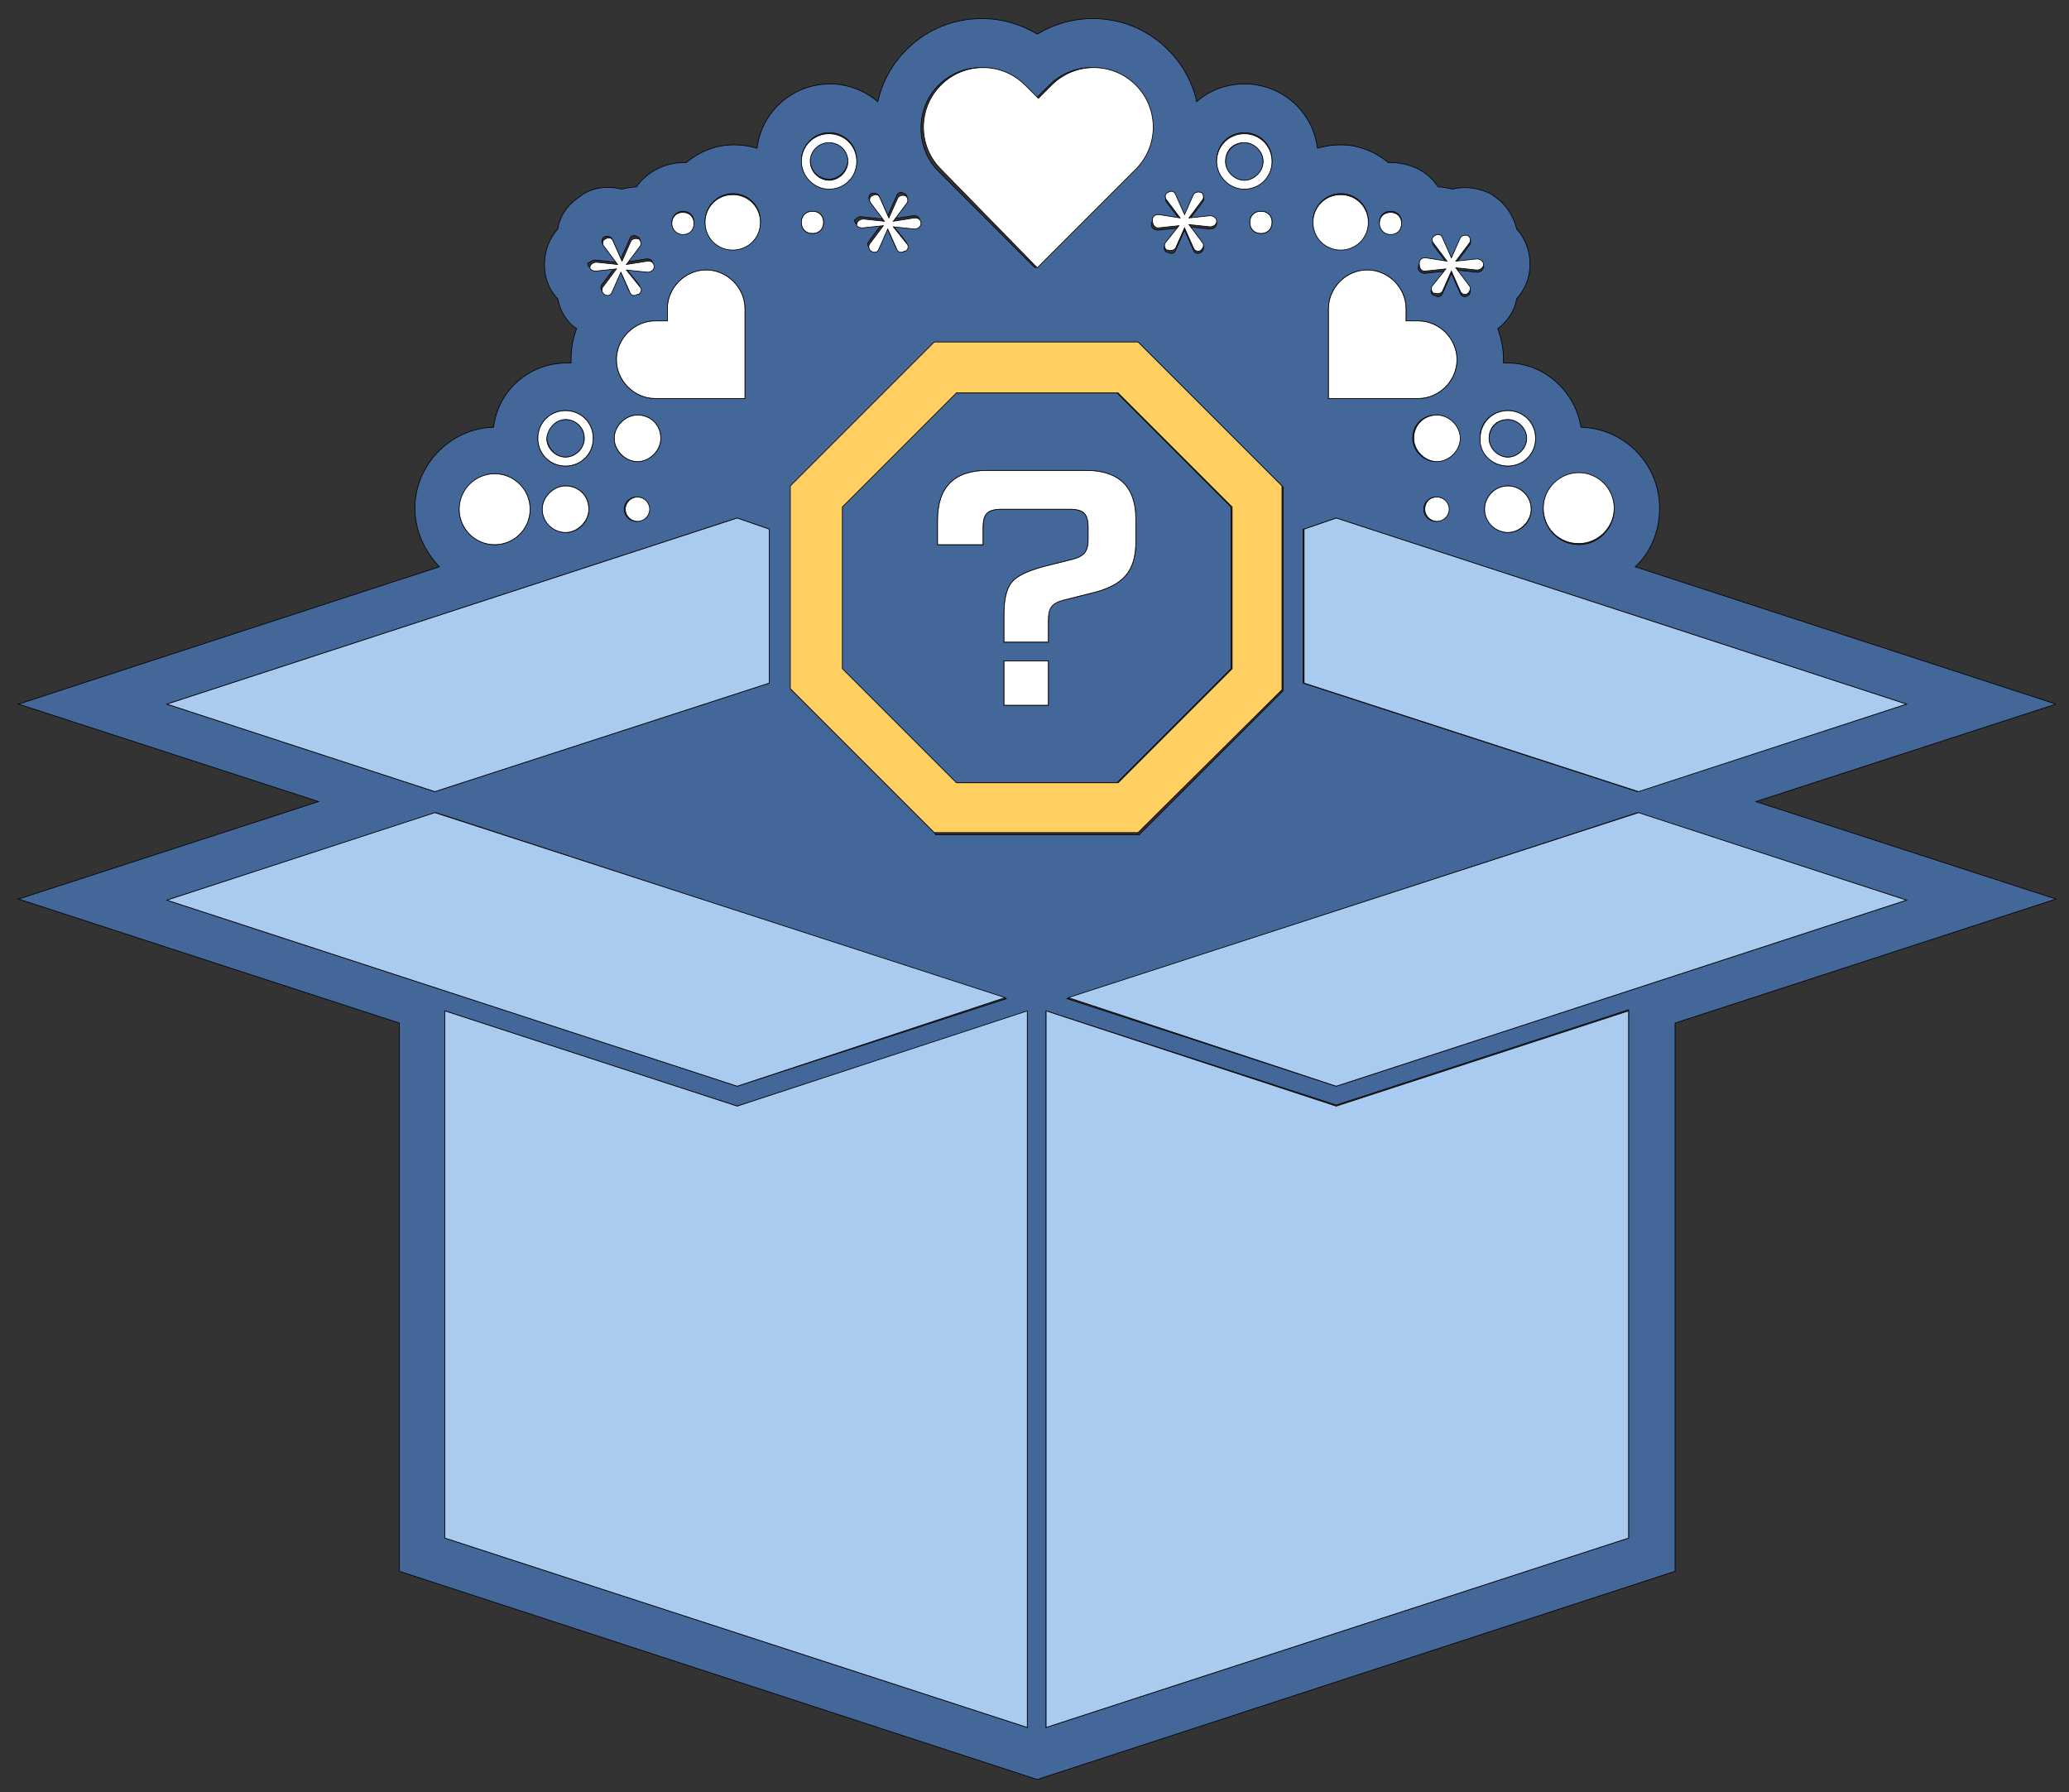 <svg width="3000" height="2598" xmlns="http://www.w3.org/2000/svg" xml:space="preserve" version="1.1">

 <rect width="100%" height="100%" fill="#333333" stroke="none"/>

 <g>
  <title>Layer 1</title>
  <g stroke="null" id="svg_1">
   <path stroke="null" id="svg_2" fill="#44679A" d="m820.009,662.777c14.45,0 27.295,-12.845 27.295,-27.295c0,-14.45 -11.239,-27.295 -27.295,-27.295c-14.45,0 -27.295,12.845 -27.295,27.295c1.606,14.45 12.845,27.295 27.295,27.295z" class="st0"/>
   <circle stroke="null" id="svg_3" fill="#44679A" r="27.294" cy="234.081" cx="1804.244" class="st0"/>
   <path stroke="null" id="svg_4" fill="#44679A" d="m1784.977,735.029l-165.377,-165.377l-234.418,0l-165.377,165.377l0,234.418l165.377,165.377l234.418,0l165.377,-165.377l0,-234.418zm-264.924,287.403l-64.224,0l0,-64.224l64.224,0l0,64.224zm126.843,-237.629c0,43.351 -17.662,64.224 -65.83,75.463l-38.534,9.634c-19.267,4.817 -22.478,9.634 -22.478,30.506l0,30.506l-64.224,0l0,-40.14c0,-20.873 3.211,-36.929 11.239,-46.562c8.028,-9.634 22.478,-16.056 44.957,-22.478l38.534,-9.634c20.873,-4.817 27.295,-11.239 27.295,-30.506l0,-16.056c0,-20.873 -6.422,-27.295 -27.295,-27.295l-97.942,0c-20.873,0 -27.295,6.422 -27.295,27.295l0,24.084l-65.83,0l0,-35.323c0,-48.168 24.084,-72.252 72.252,-72.252l142.899,0c48.168,0 72.252,24.084 72.252,72.252l0,30.506z" class="st0"/>
   <path stroke="null" id="svg_5" fill="#44679A" d="m1202.143,259.771c14.45,0 27.295,-12.845 27.295,-27.295c0,-14.45 -11.239,-27.295 -27.295,-27.295c-14.45,0 -27.295,12.845 -27.295,27.295c0,16.056 12.845,27.295 27.295,27.295z" class="st0"/>
   <path stroke="null" id="svg_6" fill="#44679A" d="m2186.377,662.777c14.45,0 27.295,-12.845 27.295,-27.295c0,-14.45 -12.845,-27.295 -27.295,-27.295c-14.45,0 -27.295,11.239 -27.295,27.295c0,14.45 12.845,27.295 27.295,27.295z" class="st0"/>
   <path stroke="null" id="svg_7" fill="#44679A" d="m2981.151,1020.827l-610.129,-199.095c22.478,-20.873 35.323,-51.379 35.323,-85.097c0,-64.224 -51.379,-115.603 -113.998,-117.209c-8.028,-51.379 -52.985,-93.125 -105.97,-93.125c-1.606,0 -4.817,0 -6.422,0c0,-1.606 0,-3.211 0,-6.422c0,-14.45 -3.211,-28.901 -8.028,-43.351c0,0 0,0 0,0c14.45,-11.239 24.084,-25.69 27.295,-43.351c12.845,-14.45 19.267,-32.112 19.267,-49.774c0,-19.267 -6.422,-36.929 -19.267,-51.379c-4.817,-19.267 -16.056,-36.929 -33.718,-48.168l-1.606,-1.606c-17.662,-9.634 -38.534,-12.845 -57.802,-8.028c-6.422,-1.606 -14.45,-3.211 -20.873,-3.211c-14.45,-22.478 -40.14,-35.323 -69.041,-35.323c-1.606,0 -1.606,0 -3.211,0c-19.267,-16.056 -43.351,-25.69 -69.041,-25.69c-11.239,0 -22.478,1.606 -33.718,4.817c-6.422,-52.985 -51.379,-93.125 -105.97,-93.125c-25.69,0 -51.379,9.634 -69.041,25.69c-6.422,-28.901 -20.873,-54.59 -41.746,-75.463c-28.901,-28.901 -67.435,-44.957 -109.181,-44.957c-28.901,0 -56.196,8.028 -80.28,22.478c-24.084,-14.45 -51.379,-22.478 -80.28,-22.478c-41.746,0 -80.28,16.056 -109.181,44.957c-20.873,20.873 -35.323,46.562 -41.746,75.463c-19.267,-16.056 -43.351,-25.69 -69.041,-25.69c-54.59,0 -99.547,40.14 -105.97,93.125c-11.239,-3.211 -22.478,-4.817 -33.718,-4.817c-25.69,0 -49.774,9.634 -69.041,25.69c-1.606,0 -1.606,0 -3.211,0c-28.901,0 -54.59,14.45 -69.041,35.323c-6.422,0 -14.45,1.606 -20.873,3.211c-19.267,-4.817 -40.14,-3.211 -57.802,8.028l-1.606,1.606c-17.662,11.239 -30.506,27.295 -33.718,48.168c-12.845,14.45 -19.267,32.112 -19.267,51.379c0,19.267 6.422,36.929 19.267,49.774c3.211,17.662 12.845,33.718 27.295,43.351c0,0 0,0 0,0c-4.817,12.845 -8.028,27.295 -8.028,43.351l0,0c0,1.606 0,3.211 0,6.422c-1.606,0 -4.817,0 -6.422,0c-54.59,0 -99.547,40.14 -105.97,93.125c-62.618,1.606 -113.998,54.59 -113.998,117.209c0,33.718 14.45,62.618 35.323,85.097l-610.129,199.095l435.118,141.293l-435.118,141.293l552.327,179.827l0,794.773l924.827,301.853l924.827,-301.853l0,-794.773l552.327,-179.827l-435.118,-141.293l435.118,-141.293zm-692.015,-333.965c27.295,0 51.379,22.478 51.379,51.379c0,27.295 -22.478,51.379 -51.379,51.379c-27.295,0 -51.379,-22.478 -51.379,-51.379c0,-28.901 22.478,-51.379 51.379,-51.379zm-102.759,-91.519c22.478,0 40.14,17.662 40.14,40.14c0,22.478 -17.662,40.14 -40.14,40.14c-22.478,0 -40.14,-17.662 -40.14,-40.14c-1.606,-22.478 17.662,-40.14 40.14,-40.14zm33.718,142.899c0,19.267 -16.056,33.718 -33.718,33.718c-17.662,0 -33.718,-16.056 -33.718,-33.718c0,-17.662 14.45,-33.718 33.718,-33.718c17.662,0 33.718,14.45 33.718,33.718zm-154.138,-361.261c0,0 0,0 0,0l32.112,4.817l0,0l-19.267,-25.69c-3.211,-3.211 -1.606,-9.634 1.606,-11.239l0,0c4.817,-1.606 9.634,0 11.239,3.211l12.845,28.901l0,0l12.845,-28.901c1.606,-4.817 6.422,-6.422 11.239,-3.211l0,0c4.817,1.606 4.817,8.028 1.606,11.239l-19.267,25.69l0,0l30.506,-3.211c4.817,0 9.634,3.211 9.634,8.028c0,4.817 -4.817,8.028 -9.634,8.028l-30.506,-3.211l0,0l19.267,25.69c3.211,3.211 1.606,9.634 -1.606,11.239l0,0c-4.817,3.211 -9.634,1.606 -11.239,-3.211l-12.845,-28.901l0,0l-12.845,28.901c-1.606,4.817 -6.422,6.422 -11.239,3.211l-1.606,0c-4.817,-3.211 -4.817,-8.028 -1.606,-11.239l19.267,-24.084l0,0l-30.506,3.211c-4.817,0 -9.634,-3.211 -9.634,-8.028c1.606,-8.028 4.817,-11.239 9.634,-11.239zm16.056,292.22c-17.662,0 -33.718,-16.056 -33.718,-33.718c0,-19.267 14.45,-33.718 33.718,-33.718c17.662,0 33.718,16.056 33.718,33.718c1.606,17.662 -14.45,33.718 -33.718,33.718zm17.662,69.041c0,9.634 -8.028,17.662 -17.662,17.662c-9.634,0 -17.662,-8.028 -17.662,-17.662c0,-9.634 8.028,-17.662 17.662,-17.662c9.634,0 17.662,8.028 17.662,17.662zm-43.351,-272.952c30.506,0 56.196,25.69 56.196,56.196l0,0c0,30.506 -25.69,56.196 -56.196,56.196l-130.054,0l0,-130.054c0,-30.506 25.69,-56.196 56.196,-56.196c30.506,0 56.196,25.69 56.196,56.196l0,17.662l17.662,0zm-40.14,-158.955c9.634,0 16.056,6.422 16.056,16.056c0,9.634 -6.422,16.056 -16.056,16.056c-9.634,0 -16.056,-6.422 -16.056,-16.056c0,-9.634 6.422,-16.056 16.056,-16.056zm-72.252,-25.69c22.478,0 40.14,17.662 40.14,40.14c0,22.478 -17.662,40.14 -40.14,40.14c-22.478,0 -40.14,-17.662 -40.14,-40.14c0,-20.873 17.662,-40.14 40.14,-40.14zm-52.985,486.498l46.562,-16.056l826.885,269.741l-390.161,126.843l-484.892,-157.349l0,-223.179l1.606,0zm-86.703,-574.806c22.478,0 40.14,17.662 40.14,40.14c0,22.478 -17.662,40.14 -40.14,40.14c-22.478,0 -40.14,-17.662 -40.14,-40.14c0,-22.478 17.662,-40.14 40.14,-40.14zm40.14,130.054c0,9.634 -6.422,16.056 -16.056,16.056c-9.634,0 -16.056,-6.422 -16.056,-16.056c0,-9.634 6.422,-16.056 16.056,-16.056c9.634,0 16.056,6.422 16.056,16.056zm-165.377,-8.028c0,0 0,0 0,0l32.112,4.817l0,0l-19.267,-25.69c-3.211,-3.211 -1.606,-9.634 1.606,-11.239l0,0c4.817,-1.606 9.634,0 11.239,3.211l12.845,28.901l0,0l12.845,-28.901c1.606,-4.817 6.422,-6.422 11.239,-3.211l0,0c4.817,1.606 4.817,8.028 1.606,11.239l-19.267,25.69l0,0l30.506,-3.211c4.817,0 9.634,3.211 9.634,8.028c0,4.817 -4.817,8.028 -9.634,8.028l-30.506,-3.211l0,0l19.267,25.69c3.211,3.211 1.606,9.634 -1.606,11.239l0,0c-4.817,3.211 -9.634,1.606 -11.239,-3.211l-12.845,-28.901l0,0l-12.845,28.901c-1.606,4.817 -6.422,6.422 -11.239,3.211l-1.606,0c-4.817,-3.211 -4.817,-8.028 -1.606,-11.239l19.267,-24.084l0,0l-30.506,3.211c-4.817,0 -9.634,-3.211 -9.634,-8.028c1.606,-8.028 4.817,-11.239 9.634,-11.239zm-317.909,-191.067c33.718,-33.718 88.308,-33.718 122.026,0l19.267,19.267l19.267,-19.267c33.718,-33.718 88.308,-33.718 122.026,0c33.718,33.718 33.718,88.308 0,122.026l-142.899,142.899l-142.899,-142.899c-30.506,-33.718 -30.506,-88.308 3.211,-122.026zm-110.787,191.067l30.506,3.211l0,0l-19.267,-25.69c-3.211,-3.211 -1.606,-9.634 1.606,-11.239l0,0c4.817,-1.606 9.634,0 11.239,3.211l12.845,28.901l0,0l12.845,-28.901c1.606,-4.817 6.422,-6.422 11.239,-3.211l0,0c4.817,1.606 4.817,8.028 1.606,11.239l-19.267,25.69l0,0l30.506,-4.817c0,0 0,0 1.606,0c4.817,0 8.028,3.211 8.028,8.028c0,4.817 -4.817,8.028 -9.634,8.028l-30.506,-3.211l0,0l19.267,24.084c3.211,3.211 1.606,9.634 -1.606,11.239l-1.606,0c-4.817,1.606 -9.634,0 -11.239,-3.211l-12.845,-28.901l0,0l-12.845,28.901c-1.606,4.817 -8.028,6.422 -11.239,3.211l0,0c-3.211,-3.211 -4.817,-8.028 -1.606,-11.239l19.267,-25.69l0,0l-30.506,3.211c-4.817,0 -9.634,-3.211 -9.634,-8.028c1.606,-1.606 6.422,-6.422 11.239,-4.817zm-48.168,-122.026c22.478,0 40.14,17.662 40.14,40.14c0,22.478 -17.662,40.14 -40.14,40.14s-40.14,-17.662 -40.14,-40.14c0,-20.873 17.662,-40.14 40.14,-40.14zm-8.028,130.054c0,9.634 -6.422,16.056 -16.056,16.056c-9.634,0 -16.056,-6.422 -16.056,-16.056c0,-9.634 6.422,-16.056 16.056,-16.056c9.634,0 16.056,6.422 16.056,16.056zm-131.659,-41.746c22.478,0 40.14,17.662 40.14,40.14c0,22.478 -17.662,40.14 -40.14,40.14c-22.478,0 -40.14,-17.662 -40.14,-40.14c0,-20.873 17.662,-40.14 40.14,-40.14zm-72.252,25.69c9.634,0 16.056,6.422 16.056,16.056c0,9.634 -6.422,16.056 -16.056,16.056c-9.634,0 -16.056,-6.422 -16.056,-16.056c0,-9.634 8.028,-16.056 16.056,-16.056zm-22.478,158.955l0,-17.662c0,-30.506 25.69,-56.196 56.196,-56.196c30.506,0 56.196,25.69 56.196,56.196l0,130.054l-130.054,0c-30.506,0 -56.196,-25.69 -56.196,-56.196l0,0c0,-30.506 25.69,-56.196 56.196,-56.196l17.662,0zm-43.351,203.912c-17.662,0 -33.718,-16.056 -33.718,-33.718c0,-17.662 16.056,-33.718 33.718,-33.718c19.267,0 33.718,14.45 33.718,33.718c0,17.662 -16.056,33.718 -33.718,33.718zm16.056,69.041c0,9.634 -8.028,17.662 -17.662,17.662c-9.634,0 -17.662,-8.028 -17.662,-17.662c0,-9.634 8.028,-17.662 17.662,-17.662c11.239,0 17.662,8.028 17.662,17.662zm-77.069,-361.261l30.506,3.211l0,0l-19.267,-25.69c-3.211,-3.211 -1.606,-9.634 1.606,-11.239l0,0c4.817,-1.606 9.634,0 11.239,3.211l12.845,28.901l0,0l12.845,-28.901c1.606,-4.817 6.422,-6.422 11.239,-3.211l0,0c4.817,1.606 4.817,8.028 1.606,11.239l-19.267,25.69l0,0l30.506,-4.817c0,0 0,0 1.606,0c4.817,0 8.028,3.211 8.028,8.028c0,4.817 -4.817,8.028 -9.634,8.028l-30.506,-3.211l0,0l19.267,24.084c3.211,3.211 1.606,9.634 -1.606,11.239l-1.606,0c-4.817,1.606 -9.634,0 -11.239,-3.211l-12.845,-28.901l0,0l-12.845,28.901c-1.606,4.817 -8.028,6.422 -11.239,3.211l0,0c-3.211,-3.211 -4.817,-8.028 -1.606,-11.239l19.267,-25.69l0,0l-30.506,3.211c-4.817,0 -9.634,-3.211 -9.634,-8.028c3.211,-1.606 6.422,-4.817 11.239,-4.817zm-43.351,218.362c22.478,0 40.14,17.662 40.14,40.14c0,22.478 -17.662,40.14 -40.14,40.14c-22.478,0 -40.14,-17.662 -40.14,-40.14c0,-22.478 17.662,-40.14 40.14,-40.14zm33.718,142.899c0,19.267 -16.056,33.718 -33.718,33.718c-17.662,0 -33.718,-16.056 -33.718,-33.718c0,-17.662 16.056,-33.718 33.718,-33.718c19.267,0 33.718,14.45 33.718,33.718zm-136.476,-51.379c27.295,0 51.379,22.478 51.379,51.379c0,27.295 -22.478,51.379 -51.379,51.379c-27.295,0 -51.379,-22.478 -51.379,-51.379c1.606,-28.901 24.084,-51.379 51.379,-51.379zm-475.258,333.965l826.885,-269.741l46.562,16.056l0,223.179l-484.892,157.349l-388.556,-126.843zm0,284.192l390.161,-126.843l826.885,269.741l-390.161,126.843l-4.817,-1.606l-822.069,-268.136zm1247.553,1199.385l-844.547,-274.558l0,-764.267l423.879,138.082l420.668,-136.476l0,1037.219zm-133.265,-1295.721l-208.728,-208.728l0,-293.825l208.728,-208.728l295.431,0l208.728,208.728l0,295.431l-208.728,208.728l-295.431,0l0,-1.606zm1005.107,1021.163l-844.547,274.558l0,-1038.825l420.668,136.476l423.879,-138.082l0,765.872zm403.006,-924.827l-826.885,269.741l-390.161,-126.843l826.885,-269.741l390.161,126.843z" class="st0"/>
   <polygon stroke="null" id="svg_8" fill="#A8CBEF" points="644.999,1465.578 644.999,2229.846 1489.545,2504.404 1489.545,1465.578 1068.878,1603.661 " class="st1"/>
   <polyline stroke="null" id="svg_9" fill="#A8CBEF" points="1654.923,2459.446 2361.388,2229.846 2361.388,1465.578 1937.509,1603.661 1516.842,1465.578 1516.842,2504.404 1654.923,2459.446 " class="st1"/>
   <polygon stroke="null" id="svg_10" fill="#A8CBEF" points="1115.441,990.32 1115.441,767.141 1068.878,751.085 241.993,1020.827 630.548,1147.67 " class="st1"/>
   <polygon stroke="null" id="svg_11" fill="#A8CBEF" points="1548.954,1446.311 1937.509,1574.76 2764.394,1305.017 2375.839,1178.177 " class="st1"/>
   <polygon stroke="null" id="svg_12" fill="#A8CBEF" points="1068.878,1574.76 1457.433,1446.311 630.548,1178.177 241.993,1305.017 1064.06,1573.154 " class="st1"/>
   <polygon stroke="null" id="svg_13" fill="#A8CBEF" points="2764.394,1020.827 1937.509,751.085 1890.946,767.141 1890.946,990.32 2375.839,1147.67 " class="st1"/>
   <path stroke="null" id="svg_14" fill="#FFCF61" d="m1858.834,999.954l0,-295.431l-208.728,-208.728l-295.431,0l-208.728,208.728l0,293.825l208.728,208.728l295.431,0l208.728,-207.123zm-472.047,134.871l-165.377,-165.377l0,-234.418l165.377,-165.377l234.418,0l165.377,165.377l0,234.418l-165.377,165.377l-234.418,0z" class="st2"/>
   <rect stroke="null" id="svg_15" fill="#FFFFFF" height="64.224" width="64.224" class="st3" y="958.208" x="1455.828"/>
   <path stroke="null" id="svg_16" fill="#FFFFFF" d="m1574.643,682.045l-142.899,0c-48.168,0 -72.252,24.084 -72.252,72.252l0,35.323l65.83,0l0,-24.084c0,-20.873 6.422,-27.295 27.295,-27.295l97.942,0c20.873,0 27.295,6.422 27.295,27.295l0,16.056c0,19.267 -6.422,25.69 -27.295,30.506l-38.534,9.634c-22.478,6.422 -36.929,12.845 -44.957,22.478c-8.028,9.634 -11.239,25.69 -11.239,46.562l0,40.14l64.224,0l0,-30.506c0,-19.267 4.817,-25.69 22.478,-30.506l38.534,-9.634c48.168,-11.239 65.83,-32.112 65.83,-75.463l0,-32.112c0,-46.562 -24.084,-70.647 -72.252,-70.647z" class="st3"/>
   <path stroke="null" id="svg_17" fill="#FFFFFF" d="m2117.336,635.482c0,-17.662 -16.056,-33.718 -33.718,-33.718c-19.267,0 -33.718,14.45 -33.718,33.718c0,17.662 16.056,33.718 33.718,33.718c17.662,0 33.718,-16.056 33.718,-33.718z" class="st3"/>
   <path stroke="null" id="svg_18" fill="#FFFFFF" d="m1062.455,362.53c22.478,0 40.14,-17.662 40.14,-40.14c0,-22.478 -17.662,-40.14 -40.14,-40.14c-22.478,0 -40.14,17.662 -40.14,40.14c0,22.478 17.662,40.14 40.14,40.14z" class="st3"/>
   <path stroke="null" id="svg_19" fill="#FFFFFF" d="m1162.003,322.39c0,9.634 6.422,16.056 16.056,16.056c9.634,0 16.056,-6.422 16.056,-16.056c0,-9.634 -6.422,-16.056 -16.056,-16.056c-9.634,0 -16.056,6.422 -16.056,16.056z" class="st3"/>
   <path stroke="null" id="svg_20" fill="#FFFFFF" d="m820.009,704.523c-17.662,0 -33.718,16.056 -33.718,33.718c0,19.267 16.056,33.718 33.718,33.718c17.662,0 33.718,-16.056 33.718,-33.718c0,-19.267 -14.45,-33.718 -33.718,-33.718z" class="st3"/>
   <path stroke="null" id="svg_21" fill="#FFFFFF" d="m820.009,675.622c22.478,0 40.14,-17.662 40.14,-40.14c0,-22.478 -17.662,-40.14 -40.14,-40.14c-22.478,0 -40.14,17.662 -40.14,40.14c0,22.478 17.662,40.14 40.14,40.14zm0,-67.435c14.45,0 27.295,11.239 27.295,27.295c0,14.45 -12.845,27.295 -27.295,27.295s-27.295,-12.845 -27.295,-27.295c1.606,-14.45 12.845,-27.295 27.295,-27.295z" class="st3"/>
   <path stroke="null" id="svg_22" fill="#FFFFFF" d="m1202.143,274.221c22.478,0 40.14,-17.662 40.14,-40.14c0,-22.478 -17.662,-40.14 -40.14,-40.14c-22.478,0 -40.14,17.662 -40.14,40.14c0,20.873 17.662,40.14 40.14,40.14zm0,-67.435c14.45,0 27.295,11.239 27.295,27.295c0,14.45 -12.845,27.295 -27.295,27.295s-27.295,-12.845 -27.295,-27.295c0,-16.056 12.845,-27.295 27.295,-27.295z" class="st3"/>
   <path stroke="null" id="svg_23" fill="#FFFFFF" d="m863.361,393.036l30.506,-3.211l0,0l-19.267,25.69c-3.211,3.211 -1.606,9.634 1.606,11.239l0,0c4.817,3.211 9.634,1.606 11.239,-3.211l12.845,-28.901l0,0l12.845,28.901c1.606,4.817 6.422,6.422 11.239,3.211l1.606,0c4.817,-3.211 4.817,-8.028 1.606,-11.239l-19.267,-24.084l0,0l30.506,3.211c4.817,0 9.634,-3.211 9.634,-8.028c0,-4.817 -3.211,-8.028 -8.028,-8.028c0,0 -1.606,0 -1.606,0l-30.506,4.817l0,0l19.267,-25.69c3.211,-3.211 1.606,-9.634 -1.606,-11.239l0,0c-4.817,-1.606 -9.634,0 -11.239,3.211l-12.845,28.901l0,0l-12.845,-28.901c-1.606,-4.817 -6.422,-6.422 -11.239,-3.211l0,0c-4.817,1.606 -4.817,8.028 -1.606,11.239l19.267,25.69l0,0l-30.506,-3.211c-4.817,0 -9.634,3.211 -9.634,8.028c0,1.606 3.211,4.817 8.028,4.817z" class="st3"/>
   <path stroke="null" id="svg_24" fill="#FFFFFF" d="m1250.311,330.418l30.506,-3.211l0,0l-19.267,25.69c-3.211,3.211 -1.606,9.634 1.606,11.239l0,0c4.817,3.211 9.634,1.606 11.239,-3.211l12.845,-28.901l0,0l12.845,28.901c1.606,4.817 6.422,6.422 11.239,3.211l1.606,0c4.817,-3.211 4.817,-8.028 1.606,-11.239l-19.267,-24.084l0,0l30.506,3.211c4.817,0 9.634,-3.211 9.634,-8.028c0,-4.817 -3.211,-8.028 -8.028,-8.028c0,0 -1.606,0 -1.606,0l-30.506,4.817l0,0l19.267,-25.69c3.211,-3.211 1.606,-9.634 -1.606,-11.239l0,0c-4.817,-1.606 -9.634,0 -11.239,3.211l-12.845,28.901l0,0l-12.845,-28.901c-1.606,-4.817 -6.422,-6.422 -11.239,-3.211l0,0c-4.817,1.606 -4.817,8.028 -1.606,11.239l19.267,25.69l0,0l-30.506,-3.211c-4.817,0 -9.634,3.211 -9.634,8.028c-1.606,1.606 3.211,4.817 8.028,4.817z" class="st3"/>
   <path stroke="null" id="svg_25" fill="#FFFFFF" d="m958.091,635.482c0,-19.267 -14.45,-33.718 -33.718,-33.718c-17.662,0 -33.718,16.056 -33.718,33.718c0,17.662 16.056,33.718 33.718,33.718c17.662,0 33.718,-16.056 33.718,-33.718z" class="st3"/>
   <path stroke="null" id="svg_26" fill="#FFFFFF" d="m990.203,340.051c9.634,0 16.056,-6.422 16.056,-16.056c0,-9.634 -6.422,-16.056 -16.056,-16.056c-9.634,0 -16.056,6.422 -16.056,16.056c0,8.028 6.422,16.056 16.056,16.056z" class="st3"/>
   <path stroke="null" id="svg_27" fill="#FFFFFF" d="m906.712,738.241c0,9.634 8.028,17.662 17.662,17.662c9.634,0 17.662,-8.028 17.662,-17.662c0,-9.634 -8.028,-17.662 -17.662,-17.662c-9.634,0 -17.662,8.028 -17.662,17.662z" class="st3"/>
   <circle stroke="null" id="svg_28" fill="#FFFFFF" r="51.379" cy="738.241" cx="717.251" class="st3"/>
   <path stroke="null" id="svg_29" fill="#FFFFFF" d="m1503.996,388.219l142.899,-142.899c33.718,-33.718 33.718,-88.308 0,-122.026c-33.718,-33.718 -88.308,-33.718 -122.026,0l-19.267,19.267l-19.267,-19.267c-33.718,-33.718 -88.308,-33.718 -122.026,0c-33.718,33.718 -33.718,88.308 0,122.026l139.687,142.899z" class="st3"/>
   <path stroke="null" id="svg_30" fill="#FFFFFF" d="m893.867,521.484l0,0c0,30.506 25.69,56.196 56.196,56.196l130.054,0l0,-130.054c0,-30.506 -25.69,-56.196 -56.196,-56.196c-30.506,0 -56.196,25.69 -56.196,56.196l0,17.662l-17.662,0c-30.506,0 -56.196,25.69 -56.196,56.196z" class="st3"/>
   <path stroke="null" id="svg_31" fill="#FFFFFF" d="m1943.931,362.53c22.478,0 40.14,-17.662 40.14,-40.14c0,-22.478 -17.662,-40.14 -40.14,-40.14c-22.478,0 -40.14,17.662 -40.14,40.14c0,22.478 17.662,40.14 40.14,40.14z" class="st3"/>
   <path stroke="null" id="svg_32" fill="#FFFFFF" d="m1812.272,322.39c0,9.634 6.422,16.056 16.056,16.056c9.634,0 16.056,-6.422 16.056,-16.056c0,-9.634 -6.422,-16.056 -16.056,-16.056c-9.634,0 -16.056,6.422 -16.056,16.056z" class="st3"/>
   <path stroke="null" id="svg_33" fill="#FFFFFF" d="m2186.377,704.523c-19.267,0 -33.718,16.056 -33.718,33.718c0,19.267 16.056,33.718 33.718,33.718c17.662,0 33.718,-16.056 33.718,-33.718c0,-19.267 -16.056,-33.718 -33.718,-33.718z" class="st3"/>
   <path stroke="null" id="svg_34" fill="#FFFFFF" d="m2186.377,675.622c22.478,0 40.14,-17.662 40.14,-40.14c0,-22.478 -17.662,-40.14 -40.14,-40.14c-22.478,0 -40.14,17.662 -40.14,40.14c-1.606,22.478 17.662,40.14 40.14,40.14zm0,-67.435c14.45,0 27.295,12.845 27.295,27.295c0,14.45 -12.845,27.295 -27.295,27.295c-14.45,0 -27.295,-12.845 -27.295,-27.295c0,-16.056 11.239,-27.295 27.295,-27.295z" class="st3"/>
   <path stroke="null" id="svg_35" fill="#FFFFFF" d="m1804.244,274.221c22.478,0 40.14,-17.662 40.14,-40.14c0,-22.478 -17.662,-40.14 -40.14,-40.14c-22.478,0 -40.14,17.662 -40.14,40.14c0,20.873 17.662,40.14 40.14,40.14zm0,-67.435c14.45,0 27.295,12.845 27.295,27.295c0,14.45 -12.845,27.295 -27.295,27.295c-14.45,0 -27.295,-12.845 -27.295,-27.295c0,-16.056 11.239,-27.295 27.295,-27.295z" class="st3"/>
   <path stroke="null" id="svg_36" fill="#FFFFFF" d="m2065.957,393.036l30.506,-3.211l0,0l-19.267,24.084c-3.211,3.211 -1.606,9.634 1.606,11.239l1.606,0c4.817,1.606 9.634,0 11.239,-3.211l12.845,-28.901l0,0l12.845,28.901c1.606,4.817 8.028,6.422 11.239,3.211l0,0c3.211,-3.211 4.817,-8.028 1.606,-11.239l-19.267,-25.69l0,0l30.506,3.211c4.817,0 9.634,-3.211 9.634,-8.028c0,-4.817 -4.817,-8.028 -9.634,-8.028l-30.506,3.211l0,0l19.267,-25.69c3.211,-3.211 1.606,-9.634 -1.606,-11.239l0,0c-4.817,-1.606 -9.634,0 -11.239,3.211l-12.845,28.901l0,0l-12.845,-28.901c-1.606,-4.817 -6.422,-6.422 -11.239,-3.211l0,0c-4.817,1.606 -4.817,8.028 -1.606,11.239l19.267,25.69l0,0l-30.506,-4.817c0,0 0,0 -1.606,0c-4.817,0 -8.028,3.211 -8.028,8.028c0,8.028 3.211,11.239 8.028,11.239z" class="st3"/>
   <path stroke="null" id="svg_37" fill="#FFFFFF" d="m1679.007,330.418l30.506,-3.211l0,0l-19.267,24.084c-3.211,3.211 -1.606,9.634 1.606,11.239l1.606,0c4.817,1.606 9.634,0 11.239,-3.211l12.845,-28.901l0,0l12.845,28.901c1.606,4.817 8.028,6.422 11.239,3.211l0,0c3.211,-3.211 4.817,-8.028 1.606,-11.239l-19.267,-25.69l0,0l30.506,3.211c4.817,0 9.634,-3.211 9.634,-8.028c0,-4.817 -4.817,-8.028 -9.634,-8.028l-30.506,3.211l0,0l19.267,-25.69c3.211,-3.211 1.606,-9.634 -1.606,-11.239l0,0c-4.817,-1.606 -9.634,0 -11.239,3.211l-12.845,28.901l0,0l-12.845,-28.901c-1.606,-4.817 -6.422,-6.422 -11.239,-3.211l0,0c-4.817,1.606 -4.817,8.028 -1.606,11.239l19.267,25.69l0,0l-30.506,-4.817c0,0 0,0 -1.606,0c-4.817,0 -8.028,3.211 -8.028,8.028c0,8.028 4.817,11.239 8.028,11.239z" class="st3"/>
   <path stroke="null" id="svg_38" fill="#FFFFFF" d="m2016.183,340.051c9.634,0 16.056,-6.422 16.056,-16.056c0,-9.634 -6.422,-16.056 -16.056,-16.056c-9.634,0 -16.056,6.422 -16.056,16.056c0,8.028 6.422,16.056 16.056,16.056z" class="st3"/>
   <path stroke="null" id="svg_39" fill="#FFFFFF" d="m2065.957,738.241c0,9.634 8.028,17.662 17.662,17.662c9.634,0 17.662,-8.028 17.662,-17.662c0,-9.634 -8.028,-17.662 -17.662,-17.662c-11.239,0 -17.662,8.028 -17.662,17.662z" class="st3"/>
   <path stroke="null" id="svg_40" fill="#FFFFFF" d="m2289.136,788.014c27.295,0 51.379,-22.478 51.379,-51.379c0,-27.295 -22.478,-51.379 -51.379,-51.379c-27.295,0 -51.379,22.478 -51.379,51.379c0,28.901 22.478,51.379 51.379,51.379z" class="st3"/>
   <path stroke="null" id="svg_41" fill="#FFFFFF" d="m1982.466,391.43c-30.506,0 -56.196,25.69 -56.196,56.196l0,130.054l130.054,0c30.506,0 56.196,-25.69 56.196,-56.196l0,0c0,-30.506 -25.69,-56.196 -56.196,-56.196l-17.662,0l0,-17.662c0,-30.506 -25.69,-56.196 -56.196,-56.196z" class="st3"/>
  </g>
 </g>
</svg>